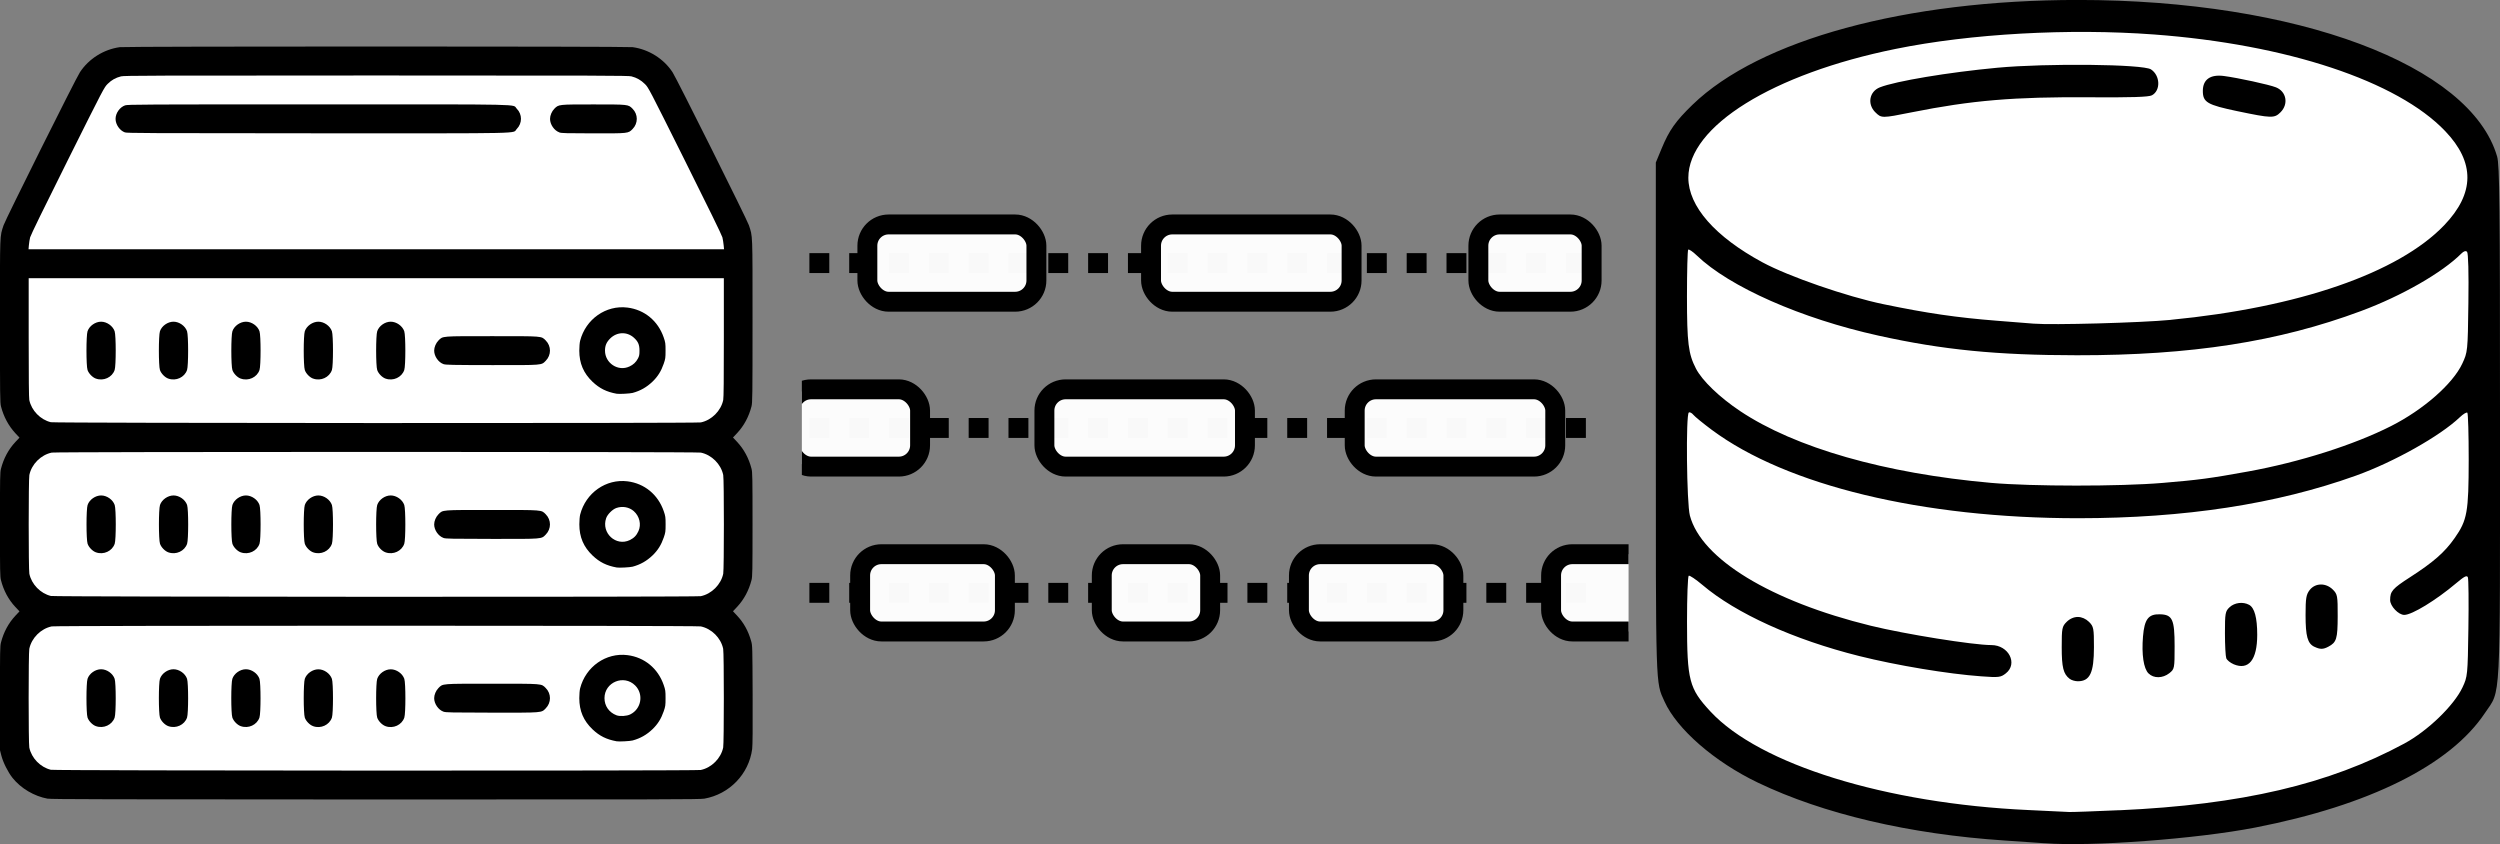 <?xml version="1.0" encoding="UTF-8" standalone="no"?>
<!-- Created with Inkscape (http://www.inkscape.org/) -->

<svg
   xmlns:dc="http://purl.org/dc/elements/1.1/"
   xmlns:cc="http://creativecommons.org/ns#"
   xmlns:rdf="http://www.w3.org/1999/02/22-rdf-syntax-ns#"
   xmlns:svg="http://www.w3.org/2000/svg"
   xmlns="http://www.w3.org/2000/svg"
   xmlns:sodipodi="http://sodipodi.sourceforge.net/DTD/sodipodi-0.dtd"
   xmlns:inkscape="http://www.inkscape.org/namespaces/inkscape"
   width="48.719mm"
   height="16.45mm"
   viewBox="0 0 48.719 16.45"
   version="1.1"
   id="svg6324"
   sodipodi:docname="async.svg"
   inkscape:version="0.92.5 (2060ec1f9f, 2020-04-08)">
  <rect x="0" y="0" width="48.719" height="16.45" fill="#808080" stroke="none"/>
  <defs
     id="defs6318">
    <clipPath
       clipPathUnits="userSpaceOnUse"
       id="clipPath5849">
      <path
         style="fill:none;stroke:#000000;stroke-width:0.1;stroke-linecap:butt;stroke-linejoin:miter;stroke-miterlimit:4;stroke-dasharray:none;stroke-opacity:1"
         d="m 101.763,185.047 -1.303,-0.017 -2.372,4.109 0.05,2.522 -1.503,1.854 -2.506,0.986 -0.234,-0.919 7.066,-12.729 1.153,-1.42 0.668,0.367 -0.067,3.207 z"
         id="path5851"
         inkscape:connector-curvature="0" />
    </clipPath>
    <clipPath
       clipPathUnits="userSpaceOnUse"
       id="clipPath5819">
      <path
         style="fill:none;stroke:#000000;stroke-width:0.265px;stroke-linecap:butt;stroke-linejoin:miter;stroke-opacity:1"
         d="m 85.125,161.093 -3.341,5.813 0.334,2.472 6.615,-0.167 -0.033,-6.414 -1.804,-1.57 z"
         id="path5821"
         inkscape:connector-curvature="0" />
    </clipPath>
    <clipPath
       clipPathUnits="userSpaceOnUse"
       id="clipPath5831">
      <path
         style="fill:none;stroke:#000000;stroke-width:0.265px;stroke-linecap:butt;stroke-linejoin:miter;stroke-opacity:1"
         d="m 85.393,160.693 -3.307,5.913 -5.279,-1.27 2.038,-8.586 5.312,1.503 z"
         id="path5833"
         inkscape:connector-curvature="0" />
    </clipPath>
    <clipPath
       clipPathUnits="userSpaceOnUse"
       id="clipPath5686">
      <path
         inkscape:connector-curvature="0"
         id="path5688"
         d="m 81.737,161.661 -3.118,5.457 -3.614,-1.228 0.165,-3.095 2.244,-1.299 0.307,-2.646 3.449,0.378 -0.071,2.669 z"
         style="fill:none;stroke:#000000;stroke-width:0.265px;stroke-linecap:butt;stroke-linejoin:miter;stroke-opacity:1"
         sodipodi:nodetypes="ccccccccc" />
    </clipPath>
    <clipPath
       clipPathUnits="userSpaceOnUse"
       id="clipPath5937">
      <rect
         style="fill:none;fill-opacity:0.973;stroke:#000000;stroke-width:0.1;stroke-linecap:round;stroke-linejoin:round;stroke-miterlimit:4;stroke-dasharray:none;stroke-dashoffset:0;paint-order:fill markers stroke"
         id="rect5939"
         width="16.111"
         height="11.623"
         x="52.161"
         y="210.632" />
    </clipPath>
    <clipPath
       clipPathUnits="userSpaceOnUse"
       id="clipPath5933">
      <rect
         style="fill:none;fill-opacity:0.973;stroke:#000000;stroke-width:0.1;stroke-linecap:round;stroke-linejoin:round;stroke-miterlimit:4;stroke-dasharray:none;stroke-dashoffset:0;paint-order:fill markers stroke"
         id="rect5935"
         width="16.111"
         height="11.623"
         x="52.161"
         y="210.632" />
    </clipPath>
    <clipPath
       clipPathUnits="userSpaceOnUse"
       id="clipPath5929">
      <rect
         style="fill:none;fill-opacity:0.973;stroke:#000000;stroke-width:0.1;stroke-linecap:round;stroke-linejoin:round;stroke-miterlimit:4;stroke-dasharray:none;stroke-dashoffset:0;paint-order:fill markers stroke"
         id="rect5931"
         width="16.111"
         height="11.623"
         x="52.161"
         y="210.632" />
    </clipPath>
    <clipPath
       clipPathUnits="userSpaceOnUse"
       id="clipPath5925">
      <rect
         style="fill:none;fill-opacity:0.973;stroke:#000000;stroke-width:0.1;stroke-linecap:round;stroke-linejoin:round;stroke-miterlimit:4;stroke-dasharray:none;stroke-dashoffset:0;paint-order:fill markers stroke"
         id="rect5927"
         width="16.111"
         height="11.623"
         x="52.161"
         y="210.632" />
    </clipPath>
    <clipPath
       clipPathUnits="userSpaceOnUse"
       id="clipPath5921">
      <rect
         style="fill:none;fill-opacity:0.973;stroke:#000000;stroke-width:0.1;stroke-linecap:round;stroke-linejoin:round;stroke-miterlimit:4;stroke-dasharray:none;stroke-dashoffset:0;paint-order:fill markers stroke"
         id="rect5923"
         width="16.111"
         height="11.623"
         x="52.161"
         y="210.632" />
    </clipPath>
    <clipPath
       clipPathUnits="userSpaceOnUse"
       id="clipPath5917">
      <rect
         style="fill:none;fill-opacity:0.973;stroke:#000000;stroke-width:0.1;stroke-linecap:round;stroke-linejoin:round;stroke-miterlimit:4;stroke-dasharray:none;stroke-dashoffset:0;paint-order:fill markers stroke"
         id="rect5919"
         width="16.111"
         height="11.623"
         x="52.161"
         y="210.632" />
    </clipPath>
    <clipPath
       clipPathUnits="userSpaceOnUse"
       id="clipPath5913">
      <rect
         style="fill:none;fill-opacity:0.973;stroke:#000000;stroke-width:0.1;stroke-linecap:round;stroke-linejoin:round;stroke-miterlimit:4;stroke-dasharray:none;stroke-dashoffset:0;paint-order:fill markers stroke"
         id="rect5915"
         width="16.111"
         height="11.623"
         x="52.161"
         y="210.632" />
    </clipPath>
    <clipPath
       clipPathUnits="userSpaceOnUse"
       id="clipPath5909">
      <rect
         style="fill:none;fill-opacity:0.973;stroke:#000000;stroke-width:0.1;stroke-linecap:round;stroke-linejoin:round;stroke-miterlimit:4;stroke-dasharray:none;stroke-dashoffset:0;paint-order:fill markers stroke"
         id="rect5911"
         width="16.111"
         height="11.623"
         x="52.161"
         y="210.632" />
    </clipPath>
    <clipPath
       clipPathUnits="userSpaceOnUse"
       id="clipPath5905">
      <rect
         style="fill:none;fill-opacity:0.973;stroke:#000000;stroke-width:0.1;stroke-linecap:round;stroke-linejoin:round;stroke-miterlimit:4;stroke-dasharray:none;stroke-dashoffset:0;paint-order:fill markers stroke"
         id="rect5907"
         width="16.111"
         height="11.623"
         x="52.161"
         y="210.632" />
    </clipPath>
    <clipPath
       clipPathUnits="userSpaceOnUse"
       id="clipPath5901">
      <rect
         style="fill:none;fill-opacity:0.973;stroke:#000000;stroke-width:0.1;stroke-linecap:round;stroke-linejoin:round;stroke-miterlimit:4;stroke-dasharray:none;stroke-dashoffset:0;paint-order:fill markers stroke"
         id="rect5903"
         width="16.111"
         height="11.623"
         x="52.161"
         y="210.632" />
    </clipPath>
  </defs>
  <sodipodi:namedview
     id="base"
     pagecolor="#ffffff"
     bordercolor="#666666"
     borderopacity="1.0"
     inkscape:pageopacity="0.0"
     inkscape:pageshadow="2"
     inkscape:zoom="3.959798"
     inkscape:cx="90.427249"
     inkscape:cy="35.367221"
     inkscape:document-units="mm"
     inkscape:current-layer="layer1"
     showgrid="false"
     inkscape:window-width="1229"
     inkscape:window-height="1040"
     inkscape:window-x="687"
     inkscape:window-y="38"
     inkscape:window-maximized="0"
     inkscape:snap-global="false"
     inkscape:snap-bbox="false"
     inkscape:snap-to-guides="true"
     inkscape:snap-page="true"
     fit-margin-top="0"
     fit-margin-left="0"
     fit-margin-right="0"
     fit-margin-bottom="0"
     inkscape:pagecheckerboard="true" />
  <g
     inkscape:label="Layer 1"
     inkscape:groupmode="layer"
     id="layer1"
     transform="translate(0.038,0.077)">
    <path
       style="fill:#ffffff;stroke:none;stroke-width:0.265px;stroke-linecap:butt;stroke-linejoin:miter;stroke-opacity:1"
       d="m 32.586,3.215 0.094,10.229 0.709,0.969 2.315,1.11 3.189,0.52 3.614,-0.094 2.788,-0.472 1.701,-0.827 0.921,-0.732 L 48.414,13.161 48.366,3.026 47.492,1.869 45.106,0.782 42.508,0.286 39.484,0.357 37.051,0.475 34.287,1.349 32.988,2.459 Z"
       id="path6856"
       inkscape:connector-curvature="0" />
    <g
       id="g6862">
      <path
         inkscape:connector-curvature="0"
         id="path6850"
         d="m 2.167,1.206 10.357,-0.017 1.888,3.391 -0.067,3.324 -0.451,0.601 0.551,0.518 -0.067,2.288 -0.384,0.501 c 0,0 0.418,0.852 0.418,0.752 0,-0.1 0,2.305 0,2.305 L 13.543,15.204 0.847,15.288 0.279,14.536 0.263,12.448 0.714,11.863 0.329,11.212 0.363,8.857 0.697,8.406 0.196,7.687 0.279,4.53 1.799,1.44 Z"
         style="fill:#ffffff;stroke:none;stroke-width:0.265px;stroke-linecap:butt;stroke-linejoin:miter;stroke-opacity:1" />
      <path
         style="fill:#000000;stroke-width:0.011"
         d="m 0.893,15.488 c -0.264,-0.048 -0.522,-0.2 -0.686,-0.405 -0.09,-0.113 -0.186,-0.305 -0.22,-0.441 l -0.026,-0.102 v -1.01 c 0,-0.922 0.002,-1.017 0.02,-1.086 0.052,-0.202 0.146,-0.377 0.28,-0.521 l 0.081,-0.086 -0.081,-0.086 c -0.134,-0.143 -0.228,-0.319 -0.28,-0.521 -0.018,-0.069 -0.02,-0.165 -0.02,-1.086 0,-0.922 0.002,-1.017 0.02,-1.086 0.052,-0.202 0.146,-0.377 0.28,-0.521 l 0.081,-0.086 -0.081,-0.086 C 0.128,8.22 0.033,8.044 -0.019,7.842 c -0.018,-0.07 -0.02,-0.194 -0.02,-1.662 0,-1.751 -0.004,-1.638 0.071,-1.868 0.037,-0.112 1.404,-2.854 1.487,-2.98 0.172,-0.263 0.462,-0.446 0.778,-0.49 0.124,-0.017 9.87,-0.017 9.994,0 0.316,0.044 0.606,0.227 0.778,0.49 0.082,0.126 1.45,2.868 1.487,2.98 0.075,0.23 0.071,0.117 0.071,1.868 0,1.468 -0.002,1.592 -0.02,1.662 -0.052,0.202 -0.146,0.377 -0.28,0.521 l -0.081,0.086 0.081,0.086 c 0.134,0.144 0.228,0.319 0.28,0.521 0.018,0.069 0.02,0.165 0.02,1.086 0,0.922 -0.002,1.017 -0.02,1.086 -0.052,0.202 -0.146,0.377 -0.28,0.521 l -0.081,0.086 0.076,0.081 c 0.133,0.141 0.223,0.303 0.279,0.504 0.024,0.085 0.024,0.102 0.028,1.046 0.003,0.656 -2.48e-4,0.989 -0.009,1.054 -0.064,0.488 -0.444,0.881 -0.933,0.967 -0.086,0.015 -0.829,0.017 -6.404,0.016 -5.25,-8.5e-4 -6.32,-0.004 -6.391,-0.016 z m 12.725,-0.56 c 0.211,-0.044 0.393,-0.226 0.437,-0.437 0.017,-0.083 0.017,-1.84 0,-1.924 -0.044,-0.212 -0.225,-0.393 -0.437,-0.437 -0.085,-0.018 -12.563,-0.018 -12.648,0 -0.212,0.044 -0.393,0.225 -0.437,0.437 -0.017,0.083 -0.017,1.84 0,1.924 0.043,0.206 0.216,0.384 0.42,0.433 0.079,0.019 12.572,0.023 12.664,0.004 z m -1.639,-0.559 c -0.198,-0.036 -0.333,-0.103 -0.47,-0.233 -0.176,-0.168 -0.258,-0.36 -0.258,-0.607 0,-0.073 0.007,-0.156 0.016,-0.191 0.108,-0.423 0.504,-0.701 0.924,-0.648 0.331,0.042 0.594,0.259 0.705,0.582 0.033,0.097 0.036,0.115 0.036,0.257 0,0.142 -0.003,0.16 -0.036,0.256 -0.049,0.143 -0.116,0.25 -0.218,0.348 -0.115,0.11 -0.237,0.179 -0.388,0.22 -0.049,0.013 -0.264,0.025 -0.31,0.016 z m 0.265,-0.524 c 0.217,-0.106 0.266,-0.394 0.096,-0.564 -0.22,-0.22 -0.598,-0.064 -0.598,0.247 0,0.152 0.089,0.279 0.234,0.334 0.066,0.025 0.199,0.017 0.268,-0.017 z M 1.831,14.074 c -0.067,-0.024 -0.139,-0.098 -0.163,-0.167 -0.028,-0.081 -0.028,-0.675 0,-0.756 0.035,-0.104 0.152,-0.186 0.264,-0.186 0.112,0 0.228,0.082 0.264,0.186 0.028,0.081 0.028,0.675 0,0.756 -0.049,0.143 -0.215,0.22 -0.364,0.167 z m 1.411,0 c -0.067,-0.024 -0.139,-0.098 -0.163,-0.167 -0.028,-0.081 -0.028,-0.675 0,-0.756 0.035,-0.104 0.152,-0.186 0.264,-0.186 0.112,0 0.228,0.082 0.264,0.186 0.028,0.081 0.028,0.675 0,0.756 -0.049,0.143 -0.215,0.22 -0.364,0.167 z m 1.411,0 c -0.067,-0.024 -0.139,-0.098 -0.163,-0.167 -0.028,-0.081 -0.028,-0.675 0,-0.756 0.035,-0.104 0.152,-0.186 0.264,-0.186 0.112,0 0.228,0.082 0.264,0.186 0.028,0.081 0.028,0.675 0,0.756 -0.049,0.143 -0.215,0.22 -0.364,0.167 z m 1.411,0 C 5.998,14.051 5.925,13.976 5.902,13.908 c -0.028,-0.081 -0.028,-0.675 0,-0.756 0.035,-0.104 0.152,-0.186 0.264,-0.186 0.112,0 0.228,0.082 0.264,0.186 0.028,0.081 0.028,0.675 0,0.756 -0.049,0.143 -0.215,0.22 -0.364,0.167 z m 1.411,0 C 7.409,14.051 7.336,13.976 7.313,13.908 c -0.028,-0.081 -0.028,-0.675 0,-0.756 0.035,-0.104 0.152,-0.186 0.264,-0.186 0.112,0 0.228,0.082 0.264,0.186 0.028,0.081 0.028,0.675 0,0.756 -0.049,0.143 -0.215,0.22 -0.364,0.167 z M 8.605,13.792 c -0.1,-0.035 -0.182,-0.154 -0.182,-0.263 0,-0.068 0.034,-0.147 0.084,-0.198 0.088,-0.088 0.044,-0.084 1.045,-0.084 1,0 0.957,-0.004 1.045,0.084 0.11,0.11 0.11,0.285 0,0.396 -0.088,0.088 -0.043,0.085 -1.049,0.084 C 8.769,13.81 8.648,13.808 8.605,13.792 Z m 5.014,-2.251 c 0.211,-0.044 0.393,-0.226 0.437,-0.437 0.017,-0.083 0.017,-1.84 0,-1.924 -0.044,-0.212 -0.225,-0.393 -0.437,-0.437 -0.085,-0.018 -12.563,-0.018 -12.648,0 -0.212,0.044 -0.393,0.225 -0.437,0.437 -0.017,0.083 -0.017,1.84 0,1.924 0.043,0.206 0.216,0.384 0.42,0.433 0.079,0.019 12.572,0.023 12.664,0.004 z m -1.639,-0.559 c -0.198,-0.036 -0.333,-0.103 -0.47,-0.233 -0.176,-0.168 -0.258,-0.36 -0.258,-0.607 0,-0.073 0.007,-0.156 0.016,-0.191 0.108,-0.423 0.504,-0.701 0.924,-0.648 0.331,0.042 0.594,0.259 0.705,0.582 0.033,0.097 0.036,0.115 0.036,0.257 0,0.142 -0.003,0.16 -0.036,0.256 -0.049,0.143 -0.116,0.25 -0.218,0.348 -0.115,0.11 -0.237,0.179 -0.388,0.22 -0.049,0.013 -0.264,0.025 -0.31,0.016 z m 0.254,-0.534 c 0.083,-0.04 0.131,-0.089 0.17,-0.175 0.059,-0.129 0.021,-0.29 -0.091,-0.389 -0.09,-0.079 -0.22,-0.103 -0.339,-0.062 -0.076,0.026 -0.175,0.125 -0.2,0.2 -0.098,0.288 0.191,0.555 0.461,0.426 z m -10.402,0.239 c -0.067,-0.024 -0.139,-0.098 -0.163,-0.167 -0.028,-0.081 -0.028,-0.675 0,-0.756 0.035,-0.104 0.152,-0.186 0.264,-0.186 0.112,0 0.228,0.082 0.264,0.186 0.028,0.081 0.028,0.675 0,0.756 -0.049,0.143 -0.215,0.22 -0.364,0.167 z m 1.411,0 c -0.067,-0.024 -0.139,-0.098 -0.163,-0.167 -0.028,-0.081 -0.028,-0.675 0,-0.756 0.035,-0.104 0.152,-0.186 0.264,-0.186 0.112,0 0.228,0.082 0.264,0.186 0.028,0.081 0.028,0.675 0,0.756 -0.049,0.143 -0.215,0.22 -0.364,0.167 z m 1.411,0 c -0.067,-0.024 -0.139,-0.098 -0.163,-0.167 -0.028,-0.081 -0.028,-0.675 0,-0.756 0.035,-0.104 0.152,-0.186 0.264,-0.186 0.112,0 0.228,0.082 0.264,0.186 0.028,0.081 0.028,0.675 0,0.756 -0.049,0.143 -0.215,0.22 -0.364,0.167 z m 1.411,0 c -0.067,-0.024 -0.139,-0.098 -0.163,-0.167 -0.028,-0.081 -0.028,-0.675 0,-0.756 0.035,-0.104 0.152,-0.186 0.264,-0.186 0.112,0 0.228,0.082 0.264,0.186 0.028,0.081 0.028,0.675 0,0.756 -0.049,0.143 -0.215,0.22 -0.364,0.167 z m 1.411,0 C 7.409,10.664 7.336,10.59 7.313,10.521 7.285,10.44 7.285,9.846 7.313,9.764 7.348,9.66 7.464,9.578 7.576,9.578 c 0.112,0 0.228,0.082 0.264,0.186 0.028,0.081 0.028,0.675 0,0.756 -0.049,0.143 -0.215,0.22 -0.364,0.167 z M 8.605,10.406 c -0.1,-0.035 -0.182,-0.154 -0.182,-0.263 0,-0.068 0.034,-0.147 0.084,-0.198 0.088,-0.088 0.044,-0.084 1.045,-0.084 1,0 0.957,-0.004 1.045,0.084 0.11,0.11 0.11,0.285 0,0.396 -0.088,0.088 -0.043,0.085 -1.049,0.084 -0.778,-7.8e-4 -0.899,-0.003 -0.942,-0.018 z m 5.014,-2.251 c 0.211,-0.044 0.393,-0.226 0.437,-0.437 0.009,-0.041 0.012,-0.416 0.012,-1.216 V 5.345 H 7.294 0.521 v 1.157 c 0,0.801 0.004,1.175 0.012,1.216 0.043,0.206 0.216,0.384 0.42,0.433 0.079,0.019 12.572,0.023 12.664,0.004 z M 11.979,7.596 C 11.781,7.56 11.646,7.492 11.509,7.363 11.333,7.195 11.251,7.003 11.251,6.756 c 0,-0.073 0.007,-0.156 0.016,-0.191 0.108,-0.423 0.504,-0.701 0.924,-0.648 0.331,0.042 0.594,0.259 0.705,0.582 0.033,0.097 0.036,0.115 0.036,0.257 0,0.142 -0.003,0.16 -0.036,0.256 -0.049,0.143 -0.116,0.25 -0.218,0.348 -0.115,0.11 -0.237,0.179 -0.388,0.22 -0.049,0.013 -0.264,0.025 -0.31,0.016 z m 0.248,-0.53 c 0.077,-0.036 0.129,-0.084 0.167,-0.157 0.025,-0.048 0.03,-0.071 0.03,-0.152 3.27e-4,-0.117 -0.027,-0.18 -0.11,-0.254 -0.135,-0.121 -0.33,-0.114 -0.461,0.016 -0.072,0.072 -0.101,0.139 -0.101,0.237 -2.14e-4,0.244 0.256,0.412 0.474,0.31 z M 1.831,7.301 C 1.765,7.278 1.692,7.203 1.668,7.134 c -0.028,-0.081 -0.028,-0.675 0,-0.756 0.035,-0.104 0.152,-0.186 0.264,-0.186 0.112,0 0.228,0.082 0.264,0.186 0.028,0.081 0.028,0.675 0,0.756 -0.049,0.143 -0.215,0.22 -0.364,0.167 z m 1.411,0 C 3.176,7.278 3.103,7.203 3.079,7.134 c -0.028,-0.081 -0.028,-0.675 0,-0.756 0.035,-0.104 0.152,-0.186 0.264,-0.186 0.112,0 0.228,0.082 0.264,0.186 0.028,0.081 0.028,0.675 0,0.756 -0.049,0.143 -0.215,0.22 -0.364,0.167 z m 1.411,0 C 4.587,7.278 4.514,7.203 4.491,7.134 c -0.028,-0.081 -0.028,-0.675 0,-0.756 0.035,-0.104 0.152,-0.186 0.264,-0.186 0.112,0 0.228,0.082 0.264,0.186 0.028,0.081 0.028,0.675 0,0.756 -0.049,0.143 -0.215,0.22 -0.364,0.167 z m 1.411,0 C 5.998,7.278 5.925,7.203 5.902,7.134 c -0.028,-0.081 -0.028,-0.675 0,-0.756 0.035,-0.104 0.152,-0.186 0.264,-0.186 0.112,0 0.228,0.082 0.264,0.186 0.028,0.081 0.028,0.675 0,0.756 -0.049,0.143 -0.215,0.22 -0.364,0.167 z m 1.411,0 C 7.409,7.278 7.336,7.203 7.313,7.134 7.285,7.053 7.285,6.459 7.313,6.378 7.348,6.274 7.464,6.192 7.576,6.192 c 0.112,0 0.228,0.082 0.264,0.186 0.028,0.081 0.028,0.675 0,0.756 -0.049,0.143 -0.215,0.22 -0.364,0.167 z M 8.605,7.019 C 8.505,6.984 8.423,6.865 8.423,6.756 c 0,-0.068 0.034,-0.147 0.084,-0.198 0.088,-0.088 0.044,-0.084 1.045,-0.084 1,0 0.957,-0.004 1.045,0.084 0.11,0.11 0.11,0.285 0,0.396 -0.088,0.088 -0.043,0.085 -1.049,0.084 C 8.769,7.037 8.648,7.034 8.605,7.019 Z m 5.459,-2.32 c -0.004,-0.045 -0.015,-0.112 -0.024,-0.15 C 14.029,4.506 13.767,3.969 13.311,3.056 12.604,1.639 12.599,1.629 12.529,1.56 12.452,1.484 12.372,1.438 12.267,1.411 c -0.06,-0.015 -0.604,-0.017 -4.973,-0.017 -4.367,0 -4.913,0.002 -4.973,0.017 -0.106,0.027 -0.183,0.07 -0.259,0.145 -0.07,0.069 -0.071,0.07 -0.783,1.497 -0.457,0.915 -0.719,1.452 -0.73,1.496 -0.009,0.037 -0.02,0.105 -0.024,0.15 l -0.007,0.082 h 6.777 6.777 z M 2.396,2.503 C 2.296,2.468 2.214,2.349 2.214,2.24 c 0,-0.112 0.082,-0.228 0.186,-0.264 0.051,-0.017 0.341,-0.019 3.765,-0.019 4.162,0 3.774,-0.008 3.867,0.084 0.11,0.11 0.11,0.285 0,0.396 -0.093,0.093 0.296,0.085 -3.872,0.084 -3.334,-8e-4 -3.72,-0.003 -3.765,-0.018 z m 8.467,0 C 10.763,2.468 10.681,2.349 10.681,2.24 c 0,-0.068 0.034,-0.147 0.084,-0.198 0.085,-0.085 0.077,-0.084 0.762,-0.084 0.685,0 0.677,-8.9e-4 0.762,0.084 0.11,0.11 0.11,0.285 0,0.396 -0.085,0.086 -0.076,0.085 -0.767,0.084 -0.522,-7.7e-4 -0.618,-0.003 -0.66,-0.018 z"
         id="path5719"
         inkscape:connector-curvature="0" />
    </g>
    <path
       inkscape:connector-curvature="0"
       id="path5721"
       d="m 39.807,16.356 c -0.086,-0.006 -0.44,-0.031 -0.785,-0.054 -1.846,-0.122 -3.531,-0.517 -4.804,-1.128 -0.843,-0.404 -1.576,-1.041 -1.819,-1.581 -0.176,-0.39 -0.169,-0.179 -0.169,-5.477 v -5.026 l 0.114,-0.275 c 0.147,-0.355 0.271,-0.53 0.599,-0.849 1.309,-1.269 4.155,-2.044 7.513,-2.044 4.266,0 7.651,1.265 8.169,3.052 0.048,0.164 0.056,0.963 0.056,5.181 0,5.604 0.022,5.191 -0.296,5.666 -0.675,1.011 -2.251,1.796 -4.475,2.229 -1.139,0.222 -3.211,0.376 -4.103,0.305 z m 1.459,-0.643 c 2.379,-0.108 4.079,-0.506 5.55,-1.3 0.454,-0.245 0.968,-0.741 1.134,-1.094 0.099,-0.21 0.102,-0.24 0.115,-1.151 0.008,-0.514 0.003,-0.962 -0.01,-0.994 -0.018,-0.046 -0.069,-0.02 -0.229,0.115 -0.392,0.331 -0.86,0.617 -1.011,0.617 -0.112,0 -0.275,-0.171 -0.275,-0.289 0,-0.172 0.045,-0.224 0.386,-0.444 0.459,-0.296 0.678,-0.488 0.871,-0.764 0.246,-0.35 0.273,-0.504 0.274,-1.529 2.8e-4,-0.488 -0.012,-0.899 -0.026,-0.914 -0.015,-0.015 -0.081,0.025 -0.147,0.088 -0.384,0.366 -1.286,0.873 -2.025,1.138 -1.551,0.556 -3.332,0.829 -5.413,0.83 C 37.425,10.022 34.781,9.385 33.321,8.3 33.152,8.174 32.99,8.042 32.961,8.006 c -0.029,-0.036 -0.069,-0.056 -0.088,-0.044 -0.06,0.037 -0.042,1.774 0.021,2.009 0.225,0.846 1.573,1.667 3.524,2.146 0.669,0.164 1.996,0.377 2.351,0.377 0.336,0 0.522,0.362 0.282,0.551 -0.1,0.079 -0.136,0.083 -0.481,0.058 -0.644,-0.046 -1.648,-0.213 -2.375,-0.395 -1.278,-0.32 -2.403,-0.83 -3.059,-1.388 -0.128,-0.108 -0.247,-0.188 -0.265,-0.177 -0.018,0.011 -0.033,0.412 -0.033,0.892 6.23e-4,1.151 0.04,1.304 0.456,1.753 0.955,1.031 3.418,1.795 6.199,1.921 0.389,0.018 0.745,0.035 0.792,0.038 0.047,0.003 0.489,-0.013 0.982,-0.035 z m -0.972,-2.562 c -0.122,-0.094 -0.154,-0.221 -0.154,-0.616 0,-0.369 0.006,-0.404 0.096,-0.493 0.061,-0.061 0.141,-0.096 0.218,-0.096 0.076,0 0.157,0.036 0.218,0.096 0.09,0.09 0.096,0.124 0.096,0.493 0,0.499 -0.078,0.664 -0.314,0.664 -0.054,0 -0.126,-0.021 -0.16,-0.048 z m 1.538,-0.104 c -0.097,-0.097 -0.137,-0.37 -0.108,-0.722 0.028,-0.336 0.106,-0.437 0.329,-0.431 0.245,0.006 0.287,0.098 0.287,0.622 0,0.433 -0.002,0.446 -0.103,0.526 -0.13,0.102 -0.305,0.104 -0.404,0.005 z m 1.658,-0.18 c -0.065,-0.027 -0.129,-0.08 -0.143,-0.116 -0.014,-0.036 -0.026,-0.256 -0.026,-0.488 0,-0.39 0.006,-0.428 0.091,-0.507 0.096,-0.09 0.26,-0.111 0.379,-0.047 0.106,0.057 0.159,0.25 0.159,0.586 -1.2e-4,0.487 -0.167,0.695 -0.459,0.573 z m 1.573,-0.34 c -0.132,-0.064 -0.171,-0.204 -0.171,-0.618 0,-0.331 0.012,-0.4 0.081,-0.489 0.109,-0.139 0.315,-0.142 0.45,-0.008 0.091,0.091 0.096,0.122 0.095,0.52 -10e-4,0.44 -0.022,0.509 -0.183,0.594 -0.102,0.054 -0.16,0.054 -0.273,-2.3e-4 z m -2.959,-3.193 c 0.706,-0.059 0.923,-0.088 1.669,-0.223 1.001,-0.182 2.058,-0.517 2.783,-0.884 0.629,-0.318 1.204,-0.821 1.389,-1.216 0.106,-0.227 0.108,-0.238 0.12,-1.186 0.008,-0.59 -0.002,-0.972 -0.026,-0.995 -0.025,-0.025 -0.064,-0.013 -0.111,0.034 -0.374,0.374 -1.161,0.825 -1.957,1.121 -1.608,0.599 -3.309,0.863 -5.536,0.861 -1.561,-10e-4 -2.618,-0.106 -3.868,-0.383 -1.506,-0.333 -2.903,-0.95 -3.539,-1.562 -0.078,-0.076 -0.154,-0.126 -0.167,-0.113 -0.013,0.013 -0.024,0.423 -0.024,0.911 4.83e-4,0.909 0.027,1.12 0.175,1.407 0.121,0.234 0.459,0.559 0.86,0.827 1.072,0.716 2.824,1.217 4.893,1.4 0.798,0.07 2.505,0.071 3.337,10e-4 z m 0.157,-3.178 c 2.497,-0.241 4.438,-0.912 5.332,-1.843 0.597,-0.622 0.604,-1.224 0.019,-1.836 -0.93,-0.975 -3.087,-1.69 -5.672,-1.882 -1.655,-0.123 -3.577,-0.016 -5.036,0.281 -2.397,0.486 -4.04,1.507 -4.04,2.51 0,0.557 0.52,1.15 1.446,1.65 0.509,0.275 1.642,0.667 2.356,0.815 0.854,0.177 1.427,0.261 2.218,0.323 0.292,0.023 0.61,0.048 0.707,0.056 0.366,0.03 2.085,-0.017 2.67,-0.073 z M 36.507,2.111 c -0.161,-0.161 -0.116,-0.405 0.089,-0.486 0.307,-0.121 1.337,-0.293 2.288,-0.382 0.969,-0.09 2.84,-0.07 2.995,0.032 0.182,0.119 0.192,0.412 0.019,0.505 -0.063,0.034 -0.403,0.044 -1.207,0.039 -1.48,-0.011 -2.31,0.06 -3.476,0.293 -0.582,0.117 -0.59,0.116 -0.708,-0.002 z m 7.058,-0.021 c -0.591,-0.124 -0.675,-0.173 -0.675,-0.396 0,-0.222 0.146,-0.325 0.411,-0.29 0.274,0.036 0.882,0.168 1.014,0.221 0.205,0.082 0.249,0.326 0.089,0.486 -0.119,0.119 -0.174,0.118 -0.838,-0.021 z"
       style="fill:#000000;stroke-width:0.039" />
    <path
       sodipodi:nodetypes="cc"
       inkscape:connector-curvature="0"
       id="path5735"
       d="M 30.867,5.05 H 15.475"
       style="fill:none;stroke:#000000;stroke-width:0.388;stroke-linecap:butt;stroke-linejoin:miter;stroke-miterlimit:4;stroke-dasharray:0.388, 0.388;stroke-dashoffset:0;stroke-opacity:1" />
    <rect
       style="fill:#ffffff;fill-opacity:0.973;stroke:#000000;stroke-width:0.388;stroke-miterlimit:4;stroke-dasharray:none"
       id="rect5739"
       width="3.294"
       height="1.506"
       x="53.438"
       y="211.907"
       ry="0.414"
       clip-path="url(#clipPath5937)"
       transform="translate(-36.573,-207.61)" />
    <rect
       ry="0.414"
       y="211.907"
       x="58.966"
       height="1.506"
       width="3.908"
       id="rect5855"
       style="fill:#ffffff;fill-opacity:0.973;stroke:#000000;stroke-width:0.388;stroke-miterlimit:4;stroke-dasharray:none"
       clip-path="url(#clipPath5933)"
       transform="translate(-36.573,-207.61)" />
    <rect
       style="fill:#ffffff;fill-opacity:0.973;stroke:#000000;stroke-width:0.388;stroke-miterlimit:4;stroke-dasharray:none"
       id="rect5857"
       width="2.207"
       height="1.506"
       x="65.345"
       y="211.907"
       ry="0.414"
       clip-path="url(#clipPath5929)"
       transform="translate(-36.573,-207.61)" />
    <path
       style="fill:none;stroke:#000000;stroke-width:0.388;stroke-linecap:butt;stroke-linejoin:miter;stroke-miterlimit:4;stroke-dasharray:0.388, 0.388;stroke-dashoffset:0;stroke-opacity:1"
       d="M 30.867,8.263 H 15.475"
       id="path5865"
       inkscape:connector-curvature="0"
       sodipodi:nodetypes="cc" />
    <rect
       ry="0.414"
       y="215.12"
       x="51.927"
       height="1.506"
       width="2.538"
       id="rect5867"
       style="fill:#ffffff;fill-opacity:0.973;stroke:#000000;stroke-width:0.388;stroke-miterlimit:4;stroke-dasharray:none"
       clip-path="url(#clipPath5925)"
       transform="translate(-36.573,-207.61)" />
    <rect
       style="fill:#ffffff;fill-opacity:0.973;stroke:#000000;stroke-width:0.388;stroke-miterlimit:4;stroke-dasharray:none"
       id="rect5869"
       width="3.908"
       height="1.506"
       x="56.888"
       y="215.12"
       ry="0.414"
       clip-path="url(#clipPath5921)"
       transform="translate(-36.573,-207.61)" />
    <rect
       ry="0.414"
       y="215.12"
       x="62.935"
       height="1.506"
       width="3.908"
       id="rect5871"
       style="fill:#ffffff;fill-opacity:0.973;stroke:#000000;stroke-width:0.388;stroke-miterlimit:4;stroke-dasharray:none"
       clip-path="url(#clipPath5917)"
       transform="translate(-36.573,-207.61)" />
    <path
       sodipodi:nodetypes="cc"
       inkscape:connector-curvature="0"
       id="path5875"
       d="M 30.867,11.476 H 15.475"
       style="fill:none;stroke:#000000;stroke-width:0.388;stroke-linecap:butt;stroke-linejoin:miter;stroke-miterlimit:4;stroke-dasharray:0.388, 0.388;stroke-dashoffset:0;stroke-opacity:1" />
    <rect
       style="fill:#ffffff;fill-opacity:0.973;stroke:#000000;stroke-width:0.388;stroke-miterlimit:4;stroke-dasharray:none"
       id="rect5877"
       width="2.821"
       height="1.506"
       x="53.297"
       y="218.333"
       ry="0.414"
       clip-path="url(#clipPath5913)"
       transform="translate(-36.573,-207.61)" />
    <rect
       ry="0.414"
       y="218.333"
       x="58.541"
       height="1.506"
       width="2.112"
       id="rect5879"
       style="fill:#ffffff;fill-opacity:0.973;stroke:#000000;stroke-width:0.388;stroke-miterlimit:4;stroke-dasharray:none"
       clip-path="url(#clipPath5909)"
       transform="translate(-37.108,-207.61)" />
    <rect
       style="fill:#ffffff;fill-opacity:0.973;stroke:#000000;stroke-width:0.388;stroke-miterlimit:4;stroke-dasharray:none"
       id="rect5881"
       width="3.01"
       height="1.506"
       x="61.848"
       y="218.333"
       ry="0.414"
       clip-path="url(#clipPath5905)"
       transform="translate(-36.573,-207.61)" />
    <rect
       ry="0.414"
       y="218.333"
       x="66.762"
       height="1.506"
       width="4.238"
       id="rect5893"
       style="fill:#ffffff;fill-opacity:0.973;stroke:#000000;stroke-width:0.388;stroke-miterlimit:4;stroke-dasharray:none"
       clip-path="url(#clipPath5901)"
       transform="translate(-36.573,-207.61)" />
  </g>
</svg>
